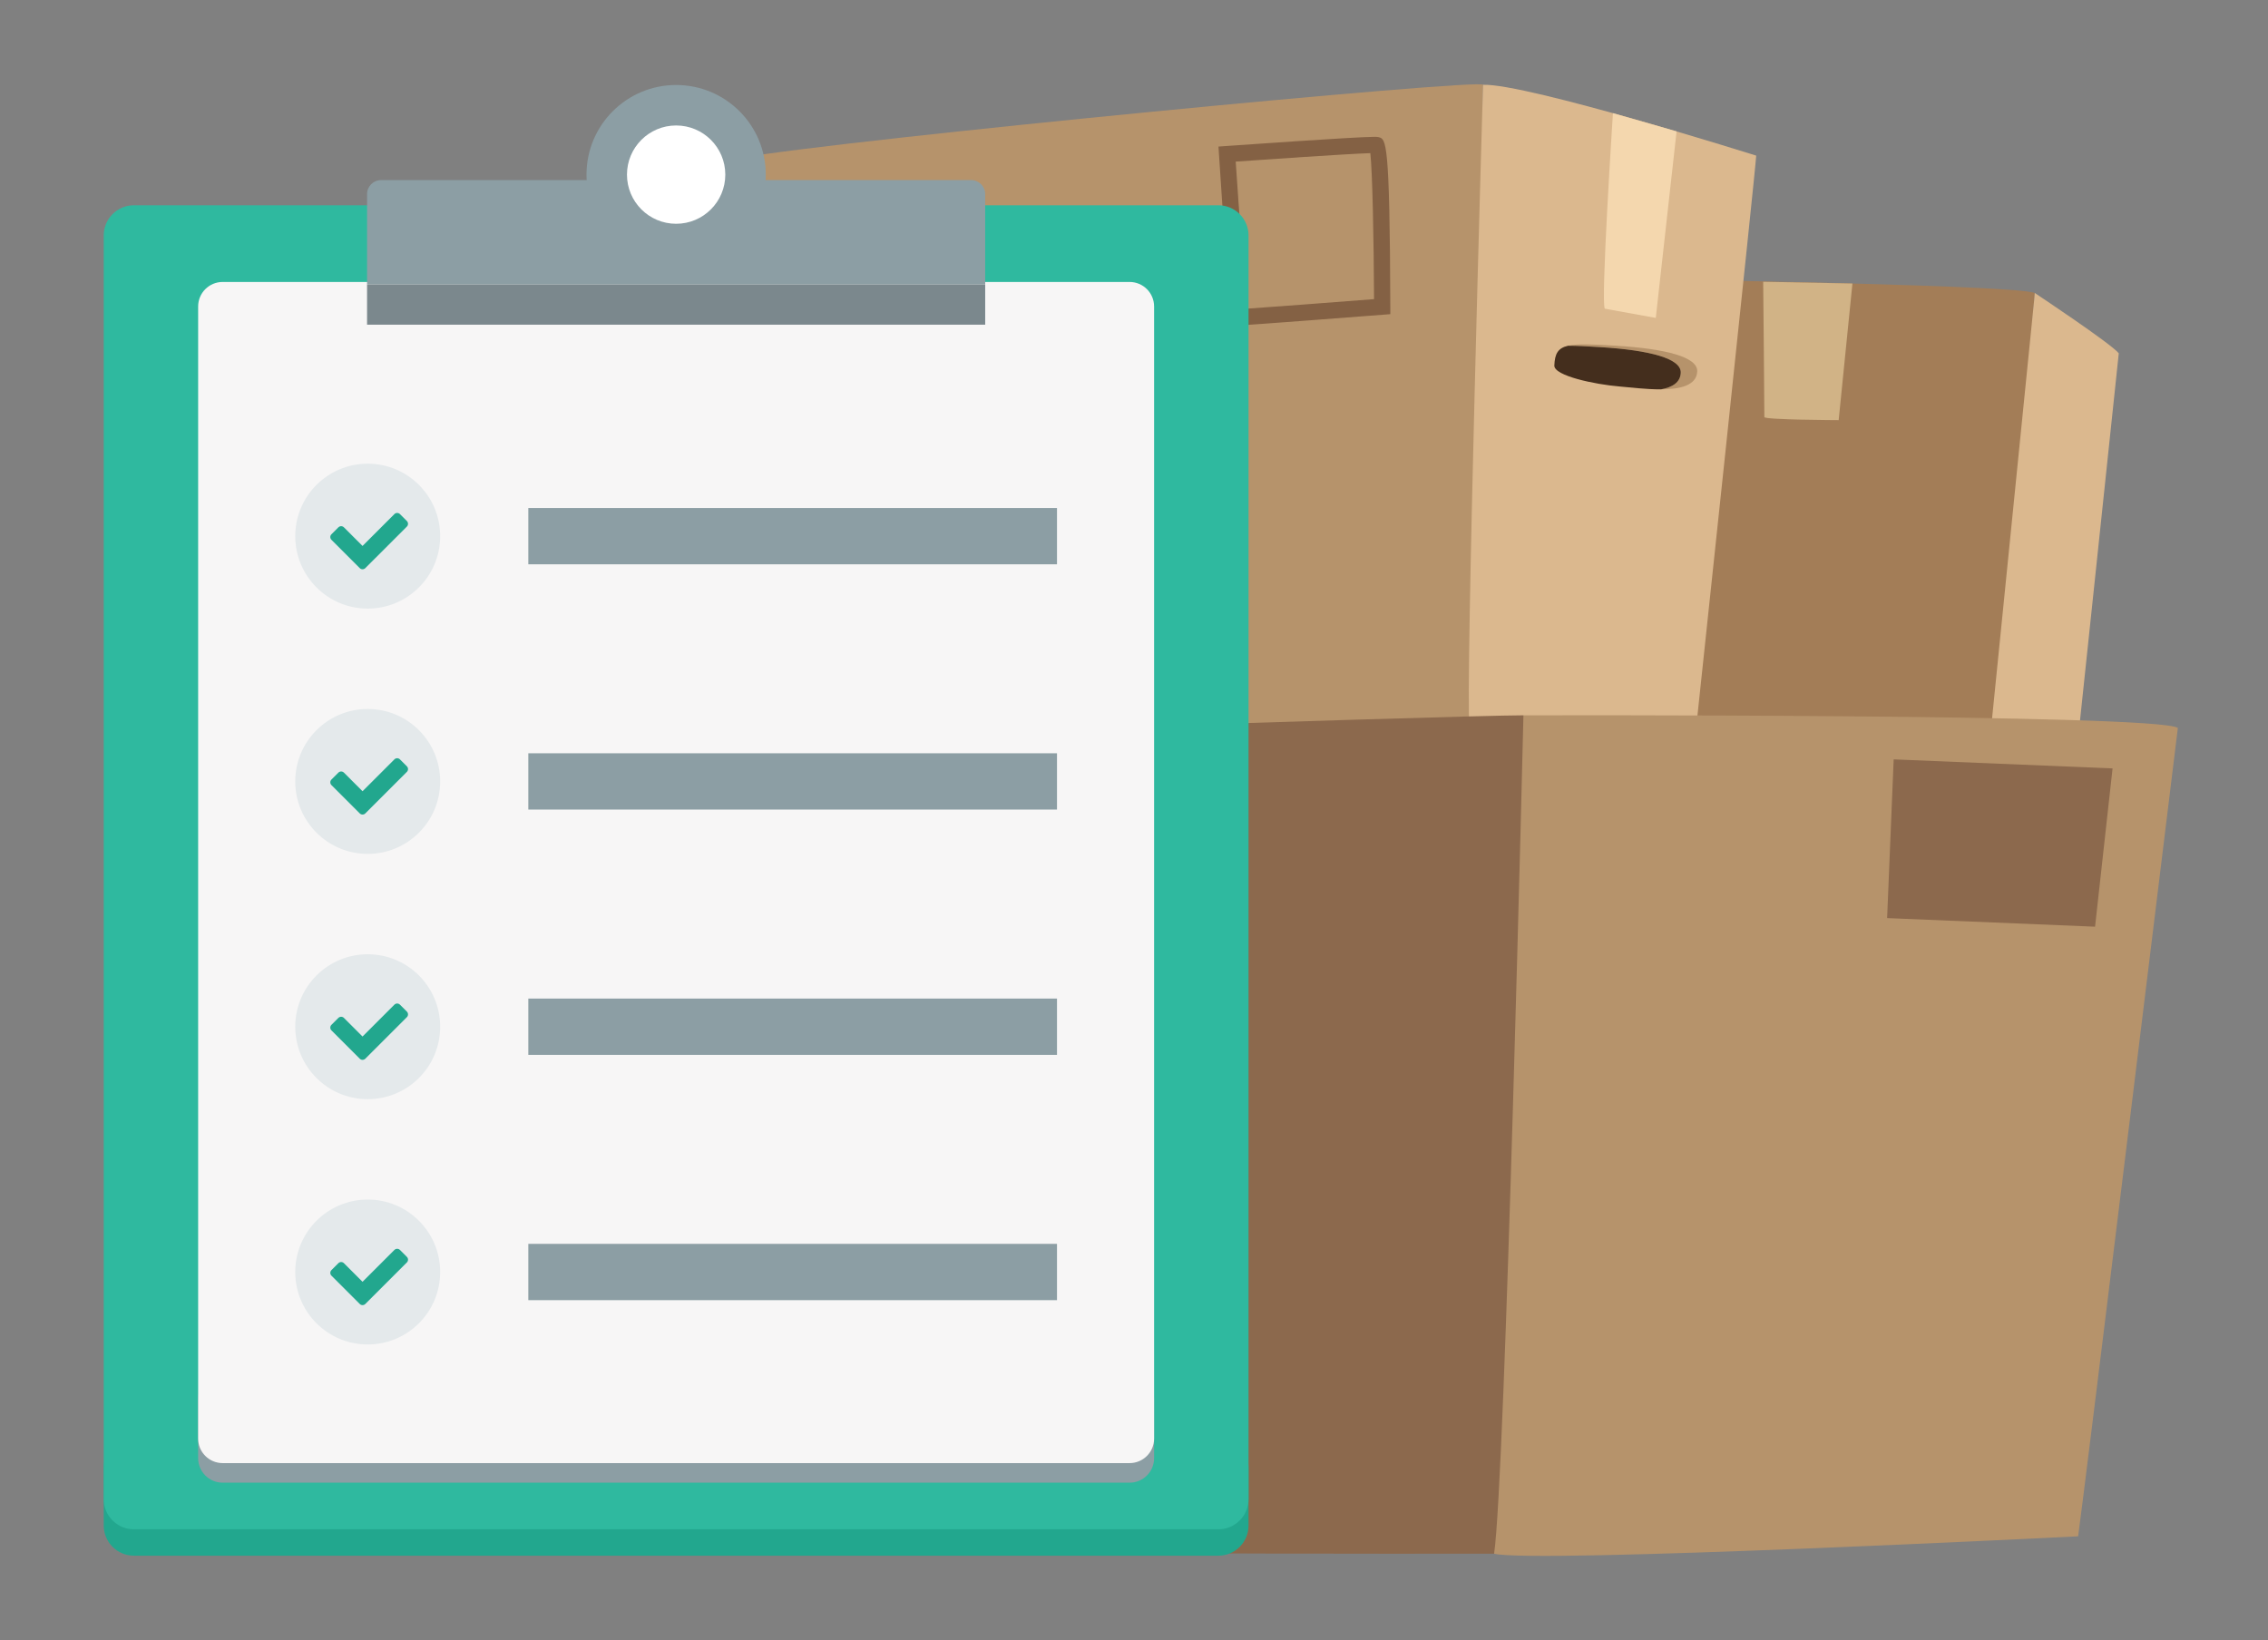 <?xml version="1.0" encoding="utf-8"?>
<!-- Generator: Adobe Illustrator 17.0.0, SVG Export Plug-In . SVG Version: 6.00 Build 0)  -->
<!DOCTYPE svg PUBLIC "-//W3C//DTD SVG 1.1//EN" "http://www.w3.org/Graphics/SVG/1.1/DTD/svg11.dtd">
<svg version="1.1" id="Layer_1" xmlns="http://www.w3.org/2000/svg" xmlns:xlink="http://www.w3.org/1999/xlink" x="0px" y="0px"
	 width="140.708px" height="101.77px" viewBox="0 0 140.708 101.77" enable-background="new 0 0 140.708 101.77"
	 xml:space="preserve">
<rect x="0" y="0" width="140.708" height="101.77" fill="#808080" stroke="none"/>
<g>
	<g>
		<path fill="#A37D57" d="M97.46,17.242c0,0,27.458,0.379,28.778,0.937c0,0-2.09,26.196-2.278,26.692
			c-0.188,0.496-25.01-0.303-25.01-0.303S97.147,18.321,97.46,17.242z"/>
		<path fill="#DBB88E" d="M126.238,18.179c0,0,4.725,3.134,5.212,3.742l-2.471,23.409l-5.428-0.372l2.66-26.442"/>
		<path fill="#D1B386" d="M109.389,17.483c0,0,0.08,8.224,0.073,8.396c-0.007,0.172,4.61,0.19,4.61,0.19l0.854-8.478L109.389,17.483
			z"/>
	</g>
	<g>
		<g>
			<path fill="#B6936B" d="M45.891,9.806c0,0,2.751,35.559,3.466,36.546c0,0,41.494-1.256,41.809-1.324s0.826-39.347,0.843-39.766
				C92.026,4.843,52.489,8.635,45.891,9.806z"/>
			<g>
				<path fill="#846144" d="M77.041,20.177l-0.028,0c-0.569-0.023-0.704-0.029-1.386-10.584l-0.032-0.499l0.499-0.035
					c0.327-0.024,8.016-0.569,9.184-0.569c0.123,0,0.189,0.005,0.252,0.021c0.462,0.113,0.695,0.169,0.725,10.515l0.001,0.467
					l-0.466,0.036C84.935,19.594,77.426,20.177,77.041,20.177z M76.664,10.027c0.211,3.198,0.556,7.821,0.751,9.122
					c1.212-0.08,5-0.369,7.831-0.588c-0.017-3.797-0.099-7.884-0.23-9.059C83.534,9.55,78.309,9.911,76.664,10.027z"/>
			</g>
		</g>
		<g>
			<path fill="#DBB88E" d="M105.218,45.272c0,0,3.704-34.778,3.738-35.616c0,0-14.24-4.487-16.948-4.395
				c0,0-1.106,37.699-0.843,39.766C91.165,45.028,103.851,45.342,105.218,45.272z"/>
			<path fill="#F4D7AE" d="M100.068,7.022c0,0-0.776,11.87-0.501,12.133l3.159,0.571l1.29-11.572
				C104.016,8.155,100.746,7.209,100.068,7.022z"/>
			<g>
				<path fill="#B6936B" d="M105.297,23.045c0.036-0.88-1.894-1.401-5.035-1.593c-1.487-0.091-2.408-0.13-2.976-0.001
					c0.509,0.001,1.148,0.035,1.954,0.084c3.141,0.193,5.072,0.713,5.035,1.593c-0.025,0.609-0.531,0.903-1.226,1.03
					C104.221,24.152,105.26,23.926,105.297,23.045z"/>
				<path fill="#442E1D" d="M104.275,23.129c0.036-0.88-1.894-1.401-5.035-1.593c-0.806-0.049-1.445-0.084-1.954-0.084
					c-0.632,0.144-0.826,0.497-0.854,1.228c-0.025,0.642,2.533,1.175,4.04,1.3c0.662,0.055,1.66,0.184,2.578,0.179
					C103.744,24.032,104.25,23.737,104.275,23.129z"/>
			</g>
		</g>
	</g>
	<g>
		<path fill="#B6936B" d="M94.515,44.384c0,0,39.377-0.102,40.6,0.784c0,0-5.835,47.736-6.186,50.158c0,0-33.741,1.697-36.235,1.08
			C92.694,96.405,93.579,46.923,94.515,44.384z"/>
		<path fill="#8C694D" d="M39.817,46.097c0,0,50.355-1.709,54.698-1.713c0,0-1.132,47.526-1.821,52.021
			c0,0-41.676,0.08-46.018-0.512C46.676,95.893,40.365,50.15,39.817,46.097z"/>
		<polygon fill="#D1B386" points="69.202,45.123 69.641,62.947 61.231,63.271 59.093,45.453 		"/>
		<polygon fill="#8C694D" points="117.485,47.118 131.065,47.679 129.979,57.5 117.078,56.967 		"/>
	</g>
</g>
<g>
	<path fill-rule="evenodd" clip-rule="evenodd" fill="#22A78E" d="M75.589,96.528H8.306c-1.033,0-1.871-0.838-1.871-1.871v-3.586
		c0-1.033,0.838-1.871,1.871-1.871h67.283c1.033,0,1.871,0.838,1.871,1.871v3.586C77.46,95.691,76.622,96.528,75.589,96.528z"/>
	<path fill-rule="evenodd" clip-rule="evenodd" fill="#2FB99F" d="M75.589,94.891H8.306c-1.033,0-1.871-0.838-1.871-1.871V14.608
		c0-1.033,0.838-1.871,1.871-1.871h67.283c1.033,0,1.871,0.838,1.871,1.871v78.412C77.46,94.054,76.622,94.891,75.589,94.891z"/>
	<g>
		<path fill-rule="evenodd" clip-rule="evenodd" fill="#8C9EA4" d="M70.081,91.998H13.814c-0.84,0-1.521-0.681-1.521-1.521v-3.69
			c0-0.84,0.681-1.521,1.521-1.521h56.266c0.84,0,1.521,0.681,1.521,1.521v3.69C71.601,91.317,70.921,91.998,70.081,91.998z"/>
		<path fill-rule="evenodd" clip-rule="evenodd" fill="#F7F6F6" d="M70.081,90.784H13.814c-0.84,0-1.521-0.681-1.521-1.521V19.016
			c0-0.84,0.681-1.521,1.521-1.521h56.266c0.84,0,1.521,0.681,1.521,1.521v70.248C71.601,90.103,70.921,90.784,70.081,90.784z"/>
		<g>
			<g>
				<g>
					<circle fill-rule="evenodd" clip-rule="evenodd" fill="#E4E9EB" cx="22.813" cy="33.267" r="4.496"/>
					<path fill="#22A78E" d="M24.469,31.898l-1.977,1.977l-1.155-1.155c-0.095-0.095-0.249-0.095-0.344,0l-0.43,0.43
						c-0.095,0.094-0.095,0.249,0,0.344l1.327,1.327l0.43,0.43c0.095,0.095,0.249,0.094,0.344,0l0.43-0.43l2.149-2.148
						c0.094-0.095,0.094-0.249,0-0.344l-0.43-0.43C24.718,31.804,24.564,31.804,24.469,31.898z"/>
				</g>
				<rect x="32.777" y="31.521" fill="#8C9EA4" width="32.8" height="3.493"/>
			</g>
			<g>
				<g>
					<circle fill-rule="evenodd" clip-rule="evenodd" fill="#E4E9EB" cx="22.813" cy="48.487" r="4.496"/>
					<path fill="#22A78E" d="M24.469,47.118l-1.977,1.977l-1.155-1.155c-0.095-0.095-0.249-0.095-0.344,0l-0.43,0.43
						c-0.095,0.094-0.095,0.249,0,0.344l1.327,1.327l0.43,0.43c0.095,0.094,0.249,0.094,0.344,0l0.43-0.43l2.149-2.148
						c0.094-0.095,0.094-0.249,0-0.344l-0.43-0.43C24.718,47.023,24.564,47.023,24.469,47.118z"/>
				</g>
				<rect x="32.777" y="46.74" fill="#8C9EA4" width="32.8" height="3.493"/>
			</g>
			<g>
				<g>
					<circle fill-rule="evenodd" clip-rule="evenodd" fill="#E4E9EB" cx="22.813" cy="63.707" r="4.496"/>
					<path fill="#22A78E" d="M24.469,62.338l-1.977,1.977l-1.155-1.155c-0.095-0.095-0.249-0.095-0.344,0l-0.43,0.43
						c-0.095,0.094-0.095,0.249,0,0.344l1.327,1.327l0.43,0.43c0.095,0.094,0.249,0.094,0.344,0l0.43-0.43l2.149-2.148
						c0.094-0.095,0.094-0.249,0-0.344l-0.43-0.43C24.718,62.243,24.564,62.243,24.469,62.338z"/>
				</g>
				<rect x="32.777" y="61.96" fill="#8C9EA4" width="32.8" height="3.493"/>
			</g>
			<g>
				<g>
					<circle fill-rule="evenodd" clip-rule="evenodd" fill="#E4E9EB" cx="22.813" cy="78.927" r="4.496"/>
					<path fill="#22A78E" d="M24.469,77.557l-1.977,1.977l-1.155-1.155c-0.095-0.095-0.249-0.095-0.344,0l-0.43,0.43
						c-0.095,0.094-0.095,0.249,0,0.344l1.327,1.327l0.43,0.43c0.095,0.095,0.249,0.094,0.344,0l0.43-0.43l2.149-2.148
						c0.094-0.095,0.094-0.249,0-0.344l-0.43-0.43C24.718,77.463,24.564,77.463,24.469,77.557z"/>
				</g>
				<rect x="32.777" y="77.18" fill="#8C9EA4" width="32.8" height="3.493"/>
			</g>
		</g>
	</g>
	<g>
		<path fill-rule="evenodd" clip-rule="evenodd" fill="#8C9EA4" d="M61.122,17.655H22.773v-5.609c0-0.481,0.39-0.872,0.872-0.872
			H60.25c0.481,0,0.872,0.39,0.872,0.872V17.655z"/>
		<rect x="22.773" y="17.655" fill-rule="evenodd" clip-rule="evenodd" fill="#7B888D" width="38.349" height="2.491"/>
		<g>
			<circle fill-rule="evenodd" clip-rule="evenodd" fill="#8C9EA4" cx="41.948" cy="10.835" r="5.561"/>
			<circle fill-rule="evenodd" clip-rule="evenodd" fill="#FFFFFF" cx="41.948" cy="10.835" r="3.05"/>
		</g>
	</g>
</g>
</svg>
